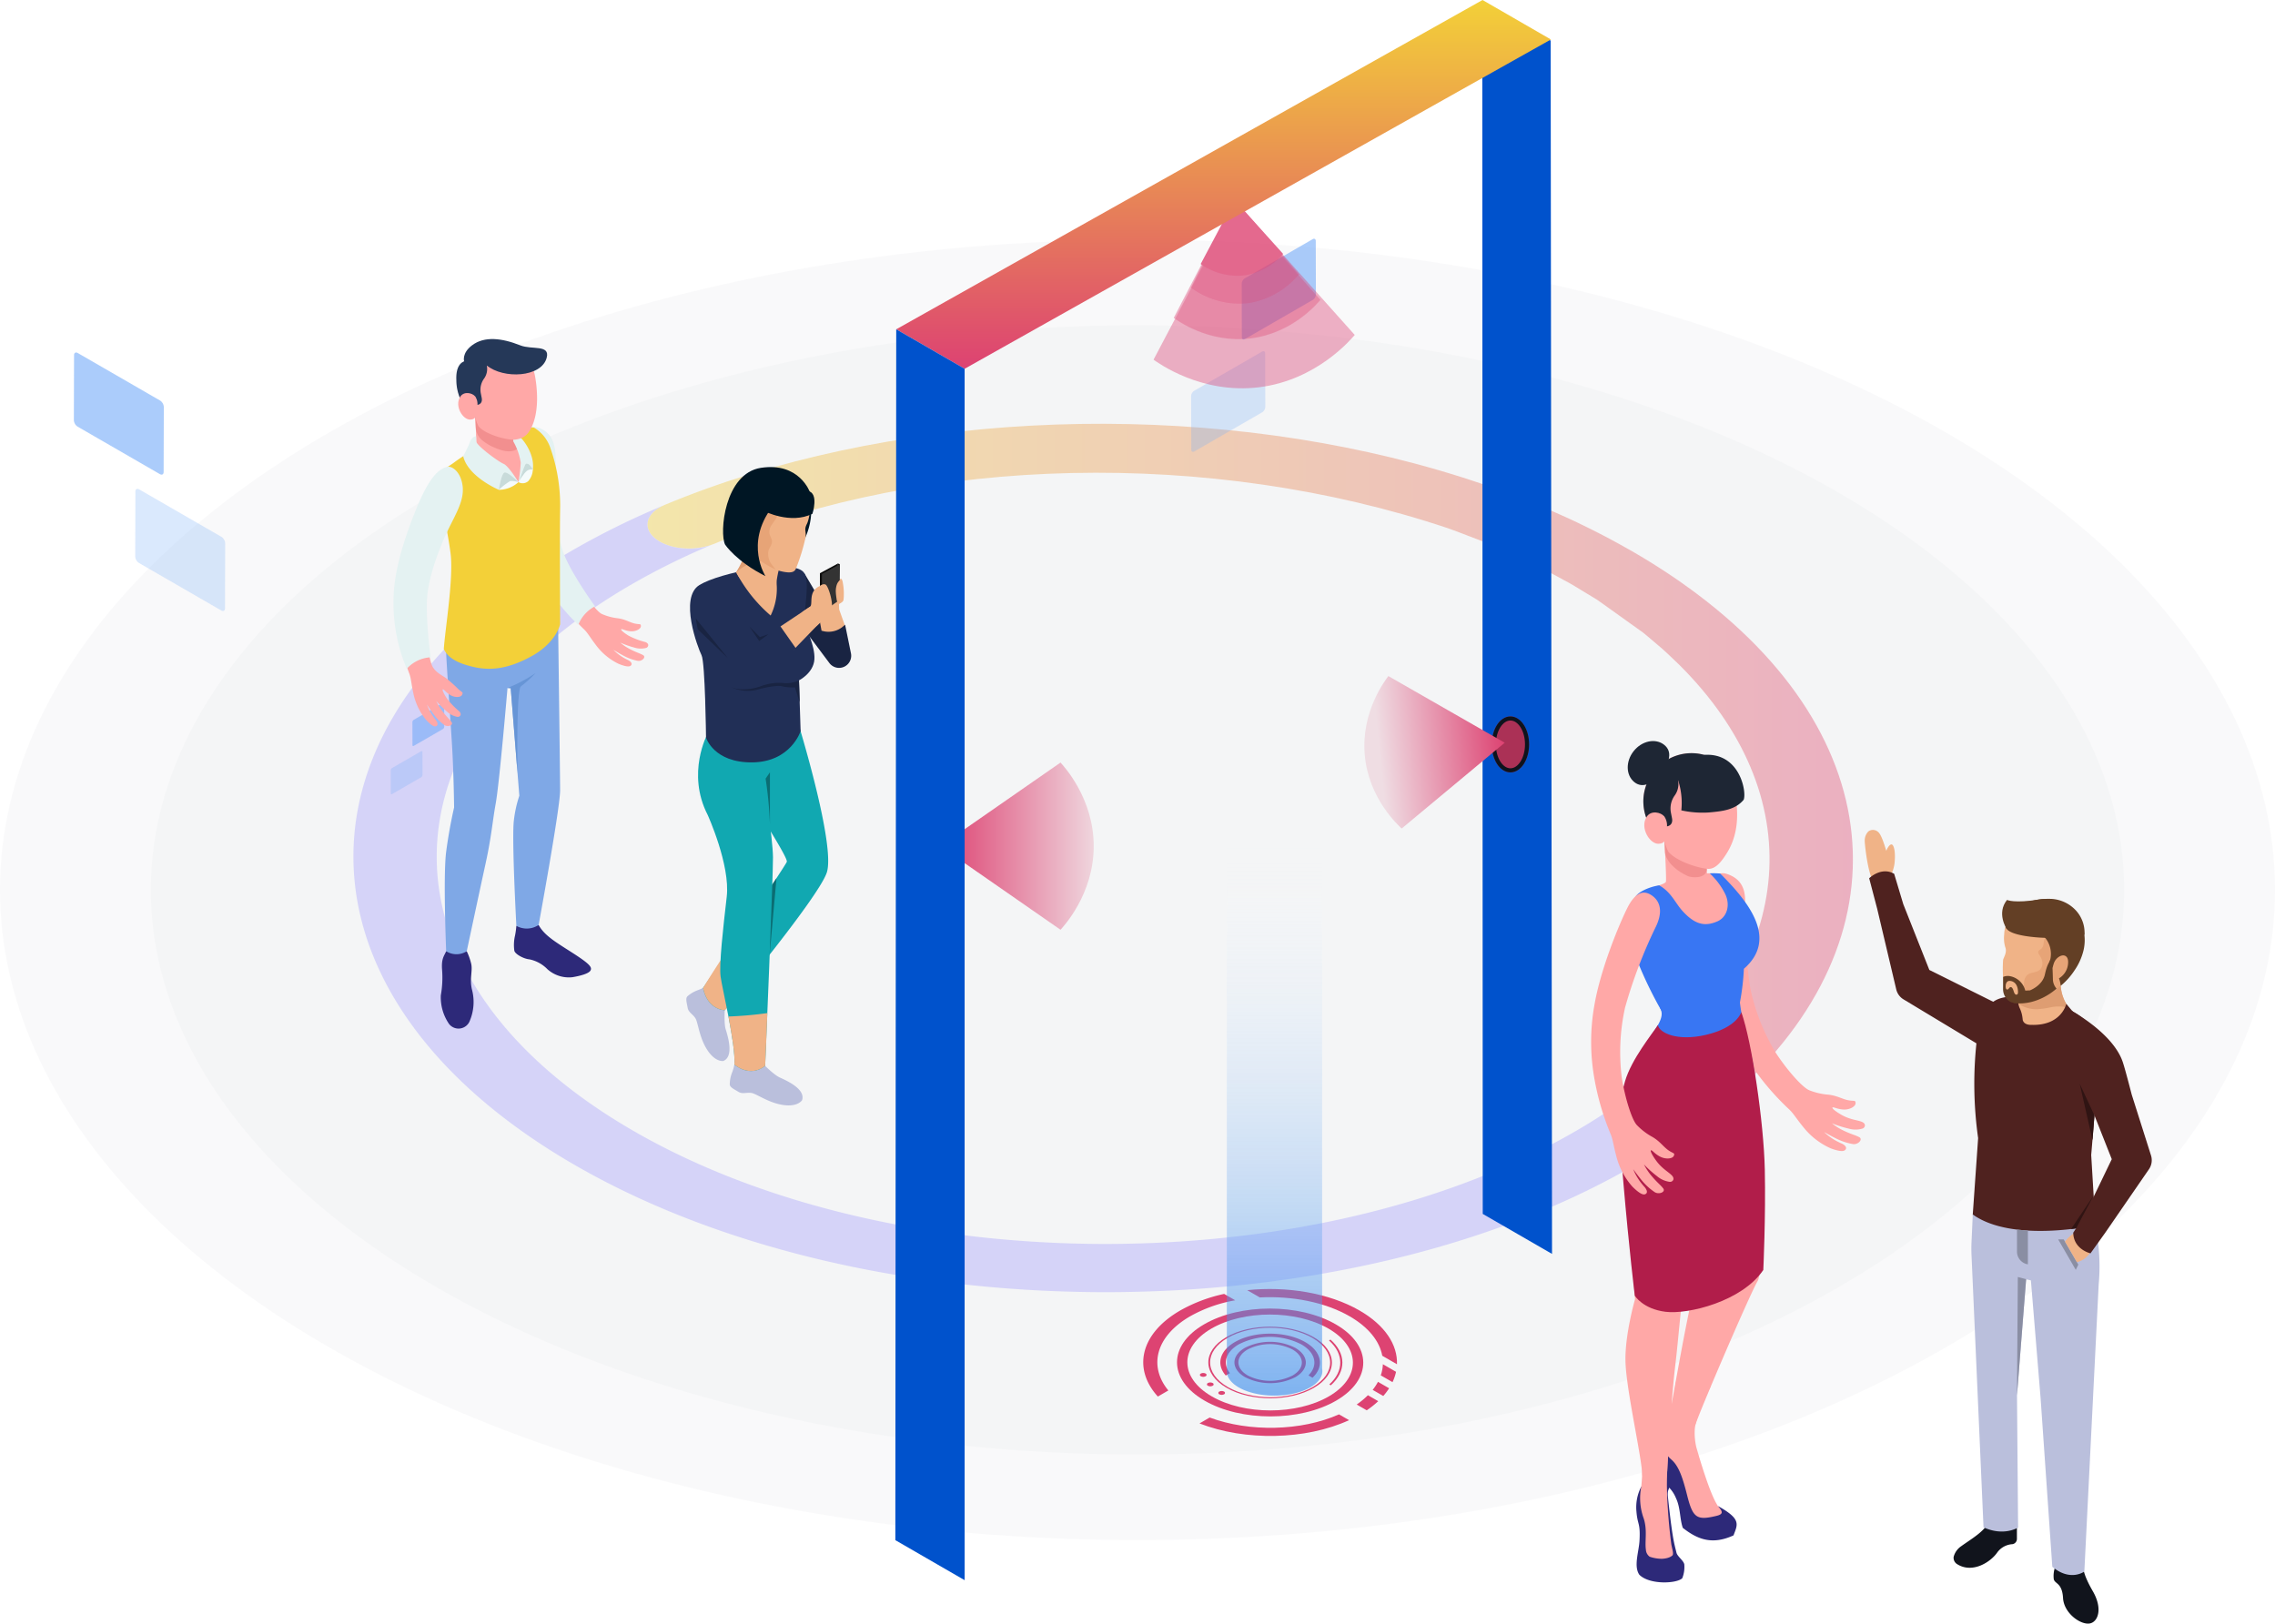 <svg xmlns="http://www.w3.org/2000/svg" xmlns:xlink="http://www.w3.org/1999/xlink" width="558" height="398.314" viewBox="0 0 558 398.314">
  <defs>
    <linearGradient id="linear-gradient" y1="0.5" x2="1" y2="0.5" gradientUnits="objectBoundingBox">
      <stop offset="0" stop-color="#f3d038"/>
      <stop offset="0.995" stop-color="#dd4372"/>
    </linearGradient>
    <linearGradient id="linear-gradient-2" x1="0.5" x2="0.5" y2="1" gradientUnits="objectBoundingBox">
      <stop offset="0" stop-color="#dd4372"/>
      <stop offset="1" stop-color="#efd5dd"/>
    </linearGradient>
    <linearGradient id="linear-gradient-3" x1="0.5" y1="0" x2="0.5" y2="1" xlink:href="#linear-gradient"/>
    <linearGradient id="linear-gradient-4" x1="0.488" y1="0.106" x2="0.5" y2="1" gradientUnits="objectBoundingBox">
      <stop offset="0" stop-color="#efdde3"/>
      <stop offset="1" stop-color="#dd4372"/>
    </linearGradient>
    <linearGradient id="linear-gradient-5" x1="0.5" x2="0.5" y2="1" gradientUnits="objectBoundingBox">
      <stop offset="0" stop-color="#fff" stop-opacity="0"/>
      <stop offset="1" stop-color="#2680eb"/>
    </linearGradient>
  </defs>
  <g id="illustration-3" transform="translate(-388 -735.182)">
    <ellipse id="Ellipse_127" data-name="Ellipse 127" cx="242" cy="138.5" rx="242" ry="138.5" transform="translate(425 815)" fill="#253858" opacity="0.02"/>
    <ellipse id="Ellipse_128" data-name="Ellipse 128" cx="279" cy="159.5" rx="279" ry="159.5" transform="translate(388 794)" fill="#253858" opacity="0.03"/>
    <g id="Group_152" data-name="Group 152" transform="translate(474.684 839.148)" opacity="0.4">
      <g id="Group_184" data-name="Group 184" transform="translate(340.489 50.956)">
        <path id="Path_658" data-name="Path 658" d="M578.871,286.634c-.8-.795-1.626-1.584-2.462-2.37C577.244,285.049,578.075,285.837,578.871,286.634Z" transform="translate(-576.409 -284.263)" fill="#dcdcdc"/>
      </g>
      <g id="Group_185" data-name="Group 185" transform="translate(342.951 53.326)">
        <path id="Path_659" data-name="Path 659" d="M579.817,287.65c-.544-.566-1.088-1.134-1.652-1.7C578.729,286.516,579.272,287.083,579.817,287.65Z" transform="translate(-578.165 -285.954)" fill="#dcdcdc"/>
      </g>
      <g id="Group_186" data-name="Group 186" transform="translate(344.602 55.023)">
        <path id="Path_660" data-name="Path 660" d="M581.527,289.5c-.708-.783-1.44-1.562-2.184-2.337C580.087,287.938,580.818,288.717,581.527,289.5Z" transform="translate(-579.343 -287.164)" fill="gray"/>
      </g>
      <g id="Group_187" data-name="Group 187" transform="translate(346.786 57.36)">
        <path id="Path_661" data-name="Path 661" d="M582.445,290.576q-.759-.877-1.543-1.745Q581.687,289.7,582.445,290.576Z" transform="translate(-580.901 -288.831)" fill="gray"/>
      </g>
      <g id="Group_188" data-name="Group 188" transform="translate(252.072 7.705)">
        <path id="Path_662" data-name="Path 662" d="M513.337,253.41c.68.158,1.363.308,2.04.471C514.7,253.718,514.017,253.568,513.337,253.41Z" transform="translate(-513.337 -253.41)" fill="#dcdcdc"/>
      </g>
      <g id="Group_189" data-name="Group 189" transform="translate(232.949 3.943)">
        <path id="Path_663" data-name="Path 663" d="M499.7,250.726c.847.136,1.689.279,2.532.423C501.384,251.006,500.54,250.862,499.7,250.726Z" transform="translate(-499.695 -250.726)" fill="#dcdcdc"/>
      </g>
      <g id="Group_190" data-name="Group 190" transform="translate(222.208 2.409)">
        <path id="Path_664" data-name="Path 664" d="M492.033,249.632c1.472.184,2.94.371,4.4.576C494.973,250,493.5,249.817,492.033,249.632Z" transform="translate(-492.033 -249.632)" fill="#dcdcdc"/>
      </g>
      <g id="Group_191" data-name="Group 191" transform="translate(220.282 2.165)">
        <path id="Path_665" data-name="Path 665" d="M490.659,249.458c.643.076,1.284.164,1.926.244C491.941,249.622,491.3,249.534,490.659,249.458Z" transform="translate(-490.659 -249.458)" fill="gray"/>
      </g>
      <g id="Group_192" data-name="Group 192" transform="translate(207.548 0.929)">
        <path id="Path_666" data-name="Path 666" d="M481.575,248.576c1.647.126,3.293.272,4.936.423C484.868,248.848,483.222,248.7,481.575,248.576Z" transform="translate(-481.575 -248.576)" fill="#dcdcdc"/>
      </g>
      <g id="Group_193" data-name="Group 193" transform="translate(205.104 0.76)">
        <path id="Path_667" data-name="Path 667" d="M479.832,248.456c.816.056,1.629.107,2.443.168C481.461,248.563,480.647,248.512,479.832,248.456Z" transform="translate(-479.832 -248.456)" fill="gray"/>
      </g>
      <g id="Group_194" data-name="Group 194" transform="translate(201.119 0.507)">
        <path id="Path_668" data-name="Path 668" d="M476.989,248.275c1.329.074,2.658.163,3.985.254C479.645,248.438,478.319,248.349,476.989,248.275Z" transform="translate(-476.989 -248.275)" fill="#dcdcdc"/>
      </g>
      <g id="Group_195" data-name="Group 195" transform="translate(198.431 0.372)">
        <path id="Path_669" data-name="Path 669" d="M475.072,248.179c.9.042,1.793.084,2.688.134C476.865,248.263,475.968,248.221,475.072,248.179Z" transform="translate(-475.072 -248.179)" fill="#dcdcdc"/>
      </g>
      <g id="Group_196" data-name="Group 196" transform="translate(191.861 0.125)">
        <path id="Path_670" data-name="Path 670" d="M470.385,248q1.39.038,2.78.087Q471.775,248.042,470.385,248Z" transform="translate(-470.385 -248.003)" fill="gray"/>
      </g>
      <g id="Group_197" data-name="Group 197" transform="translate(188.16 0.05)">
        <path id="Path_671" data-name="Path 671" d="M467.745,247.949q1.85.028,3.7.076Q469.6,247.976,467.745,247.949Z" transform="translate(-467.745 -247.949)" fill="#dcdcdc"/>
      </g>
      <g id="Group_198" data-name="Group 198" transform="translate(185.342 0.016)">
        <path id="Path_672" data-name="Path 672" d="M465.735,247.925c.941.006,1.88.02,2.818.034C467.615,247.945,466.674,247.931,465.735,247.925Z" transform="translate(-465.735 -247.925)" fill="#dcdcdc"/>
      </g>
      <g id="Group_199" data-name="Group 199" transform="translate(174.537 0.036)">
        <path id="Path_673" data-name="Path 673" d="M458.027,248.037c1.441-.039,2.881-.077,4.323-.1C460.908,247.96,459.467,248,458.027,248.037Z" transform="translate(-458.027 -247.939)" fill="#dcdcdc"/>
      </g>
      <g id="Group_200" data-name="Group 200" transform="translate(156.871 0.877)">
        <path id="Path_674" data-name="Path 674" d="M445.425,248.776c.966-.08,1.932-.164,2.9-.237C447.357,248.612,446.391,248.7,445.425,248.776Z" transform="translate(-445.425 -248.539)" fill="gray"/>
      </g>
      <g id="Group_201" data-name="Group 201" transform="translate(150.384 1.421)">
        <path id="Path_675" data-name="Path 675" d="M440.8,249.231c1-.105,2-.21,3.01-.3C442.8,249.022,441.8,249.126,440.8,249.231Z" transform="translate(-440.797 -248.927)" fill="#dcdcdc"/>
      </g>
      <g id="Group_202" data-name="Group 202" transform="translate(143.991 2.095)">
        <path id="Path_676" data-name="Path 676" d="M436.237,249.775q1.516-.191,3.035-.367Q437.752,249.585,436.237,249.775Z" transform="translate(-436.237 -249.408)" fill="gray"/>
      </g>
      <g id="Group_203" data-name="Group 203" transform="translate(137.684 2.904)">
        <path id="Path_677" data-name="Path 677" d="M431.738,250.4c.99-.146,1.985-.282,2.979-.419C433.723,250.122,432.729,250.258,431.738,250.4Z" transform="translate(-431.738 -249.985)" fill="#dcdcdc"/>
      </g>
      <g id="Group_204" data-name="Group 204" transform="translate(134.286 3.323)">
        <path id="Path_678" data-name="Path 678" d="M429.314,250.814c1.131-.181,2.263-.362,3.4-.53C431.575,250.452,430.447,250.633,429.314,250.814Z" transform="translate(-429.314 -250.284)" fill="gray"/>
      </g>
      <g id="Group_205" data-name="Group 205" transform="translate(119.389 5.849)">
        <path id="Path_679" data-name="Path 679" d="M418.687,252.861c1.259-.271,2.529-.522,3.8-.775C421.216,252.34,419.947,252.591,418.687,252.861Z" transform="translate(-418.687 -252.086)" fill="#dcdcdc"/>
      </g>
      <g id="Group_206" data-name="Group 206" transform="translate(104.305 9.511)">
        <path id="Path_680" data-name="Path 680" d="M407.927,255.515c1-.278,2.01-.552,3.021-.817Q409.432,255.1,407.927,255.515Z" transform="translate(-407.927 -254.698)" fill="#dcdcdc"/>
      </g>
      <g id="Group_207" data-name="Group 207" transform="translate(79.187 17.076)">
        <path id="Path_681" data-name="Path 681" d="M390.009,261.776q2.147-.86,4.327-1.681Q392.158,260.915,390.009,261.776Z" transform="translate(-390.009 -260.095)" fill="gray"/>
      </g>
      <g id="Group_208" data-name="Group 208" transform="translate(76.274 18.757)">
        <path id="Path_682" data-name="Path 682" d="M388.054,262.414c.921-.384,1.859-.748,2.79-1.12-.974.39-1.95.775-2.913,1.178C387.975,262.453,388.011,262.432,388.054,262.414Z" transform="translate(-387.931 -261.294)" fill="#dcdcdc"/>
      </g>
      <g id="Group_235" data-name="Group 235" transform="translate(72.122)" style="isolation: isolate">
        <g id="Group_209" data-name="Group 209" transform="translate(140.361 1.352)">
          <path id="Path_683" data-name="Path 683" d="M485.1,248.878c.488.045.98.081,1.469.13C486.076,248.959,485.585,248.924,485.1,248.878Z" transform="translate(-485.096 -248.878)" fill="gray"/>
        </g>
        <g id="Group_210" data-name="Group 210" transform="translate(141.83 1.482)">
          <path id="Path_684" data-name="Path 684" d="M486.144,248.971q3.173.309,6.329.683Q489.315,249.279,486.144,248.971Z" transform="translate(-486.144 -248.971)" fill="#dcdcdc"/>
        </g>
        <g id="Group_211" data-name="Group 211" transform="translate(167.146 5.037)">
          <path id="Path_685" data-name="Path 685" d="M504.2,251.507q1.253.231,2.5.469Q505.455,251.737,504.2,251.507Z" transform="translate(-504.203 -251.507)" fill="#dcdcdc"/>
        </g>
        <g id="Group_212" data-name="Group 212" transform="translate(44.284 6.624)">
          <path id="Path_686" data-name="Path 686" d="M416.559,253.311c.994-.226,1.982-.457,2.983-.672C418.544,252.854,417.551,253.086,416.559,253.311Z" transform="translate(-416.559 -252.639)" fill="gray"/>
        </g>
        <g id="Group_213" data-name="Group 213" transform="translate(41.196 7.296)">
          <path id="Path_687" data-name="Path 687" d="M414.356,253.826c1.025-.244,2.058-.475,3.088-.708C416.413,253.351,415.381,253.582,414.356,253.826Z" transform="translate(-414.356 -253.118)" fill="gray"/>
        </g>
        <g id="Group_214" data-name="Group 214" transform="translate(29.265 10.328)">
          <path id="Path_688" data-name="Path 688" d="M405.845,256.105q1.455-.421,2.919-.824Q407.3,255.685,405.845,256.105Z" transform="translate(-405.845 -255.281)" fill="#dcdcdc"/>
        </g>
        <g id="Group_215" data-name="Group 215" transform="translate(23.413 12.034)">
          <path id="Path_689" data-name="Path 689" d="M401.671,257.387c.952-.3,1.9-.6,2.863-.889C403.575,256.787,402.623,257.087,401.671,257.387Z" transform="translate(-401.671 -256.498)" fill="gray"/>
        </g>
        <g id="Group_216" data-name="Group 216" transform="translate(17.59 13.859)">
          <path id="Path_690" data-name="Path 690" d="M397.517,258.787c.964-.332,1.925-.667,2.9-.987C399.443,258.121,398.48,258.455,397.517,258.787Z" transform="translate(-397.517 -257.8)" fill="gray"/>
        </g>
        <g id="Group_217" data-name="Group 217" transform="translate(14.777 14.846)">
          <path id="Path_691" data-name="Path 691" d="M395.51,259.476c.929-.334,1.874-.649,2.813-.972C397.384,258.827,396.441,259.142,395.51,259.476Z" transform="translate(-395.51 -258.504)" fill="gray"/>
        </g>
        <g id="Group_218" data-name="Group 218" transform="translate(276.207 59.105)">
          <path id="Path_692" data-name="Path 692" d="M583.987,292.452c-.645-.795-1.3-1.587-1.985-2.376Q583.022,291.258,583.987,292.452Z" transform="translate(-582.002 -290.076)" fill="#dcdcdc"/>
        </g>
        <g id="Group_219" data-name="Group 219" transform="translate(279.601 63.249)">
          <path id="Path_693" data-name="Path 693" d="M586.219,295.453c-.584-.81-1.176-1.618-1.8-2.421C585.044,293.834,585.633,294.643,586.219,295.453Z" transform="translate(-584.423 -293.032)" fill="#dcdcdc"/>
        </g>
        <g id="Group_220" data-name="Group 220" transform="translate(289.851 80.214)">
          <path id="Path_694" data-name="Path 694" d="M592.415,306.787c-.228-.551-.438-1.1-.68-1.653C591.979,305.682,592.187,306.236,592.415,306.787Z" transform="translate(-591.735 -305.134)" fill="gray"/>
        </g>
        <g id="Group_221" data-name="Group 221" transform="translate(290.531 81.866)">
          <path id="Path_695" data-name="Path 695" d="M593.3,309.01c-.332-.9-.7-1.8-1.076-2.7C592.593,307.212,592.966,308.109,593.3,309.01Z" transform="translate(-592.22 -306.313)" fill="#dcdcdc"/>
        </g>
        <g id="Group_222" data-name="Group 222" transform="translate(291.608 84.563)">
          <path id="Path_696" data-name="Path 696" d="M593.644,310.166c-.216-.644-.421-1.288-.656-1.929C593.224,308.879,593.429,309.522,593.644,310.166Z" transform="translate(-592.988 -308.237)" fill="#dcdcdc"/>
        </g>
        <g id="Group_223" data-name="Group 223" transform="translate(292.264 86.492)">
          <path id="Path_697" data-name="Path 697" d="M594.238,312.063c-.24-.819-.509-1.634-.782-2.45C593.729,310.429,594,311.245,594.238,312.063Z" transform="translate(-593.456 -309.613)" fill="#dcdcdc"/>
        </g>
        <g id="Group_224" data-name="Group 224">
          <path id="Path_698" data-name="Path 698" d="M626.361,279.112c.232.135.471.273.7.409.3.177.518.3.74.433l.76.451c.33.2.545.327.761.457.545.329,1,.6,1.445.883.291.179.508.314.722.447l.726.457.743.473.718.461.662.43.692.456.709.471.709.478c.482.327.911.62,1.336.914l.677.472c.272.189.481.338.689.485.681.482,1.334.953,1.972,1.422l.632.468.648.482c49.486,37.2,50.959,88.88,4.273,126.757-3.671,2.979-11.073,3.356-15.562.764-3.473-2-3.973-5.124-1.316-7.469,37.621-30.545,40.253-70.849,8.219-102.7-2.652-2.551-3.444-3.277-4.25-3.994-3.714-3.164-4.138-3.509-4.569-3.854-10.961-7.858-11.17-7.993-11.382-8.128-5.38-3.282-5.616-3.419-5.855-3.556l-.716-.411c-5.68-3.094-5.916-3.214-6.153-3.338-13.959-6.447-14.524-6.68-15.094-6.91-6.615-2.547-7.63-2.914-8.649-3.273-58.316-19.547-127.879-17.89-180.134,3.861-4.381,1.682-9.767,1.4-13.235-.6-4.494-2.595-3.868-6.882,1.264-9.019,54.042-22.505,124.547-25.9,183.734-10.18l.918.245c.316.086.613.165.918.249.92.251,1.822.5,2.728.761l.9.26.908.263c.945.278,1.835.544,2.712.812l.878.271c.374.115.648.2.927.289l.91.286c.58.185,1.144.367,1.714.552l.9.3.9.3.918.308c.3.1.577.2.848.29.33.114.592.2.857.3,2.167.765,2.423.857,2.682.95.315.114.587.213.855.311.306.112.57.209.837.308.356.132.617.229.873.325l.886.334c.617.234,1.161.444,1.7.652.331.129.588.228.841.329,2.1.838,2.354.941,2.6,1.042,1.139.47,1.381.569,1.626.672,1.235.52,1.476.622,1.72.727l.856.369c3.659,1.626,3.9,1.737,4.145,1.849.289.132.532.245.771.356.328.152.571.265.813.379l.81.384c1.2.572,1.427.684,1.657.8,1.1.537,1.326.651,1.556.765,1.182.592,1.4.705,1.632.822l.817.418.747.387.767.4c.355.186.579.306.8.425l.8.43c.568.307,1.044.566,1.52.828l.768.425.781.439c.341.192.566.32.788.447Z" transform="translate(-384.969 -247.913)" fill="url(#linear-gradient)"/>
        </g>
        <g id="Group_225" data-name="Group 225" transform="translate(295.47 102.29)">
          <path id="Path_699" data-name="Path 699" d="M595.879,322.934c-.03-.684-.086-1.367-.136-2.052C595.8,321.566,595.851,322.252,595.879,322.934Z" transform="translate(-595.743 -320.882)" fill="#dcdcdc"/>
        </g>
        <g id="Group_226" data-name="Group 226" transform="translate(295.634 106.874)">
          <path id="Path_700" data-name="Path 700" d="M595.865,324.152c0,.642.015,1.284,0,1.925C595.88,325.435,595.865,324.793,595.865,324.152Z" transform="translate(-595.86 -324.152)" fill="#dcdcdc"/>
        </g>
        <g id="Group_227" data-name="Group 227" transform="translate(294.746 113.653)">
          <path id="Path_701" data-name="Path 701" d="M595.227,332.88c.223-1.3.4-2.594.543-3.891C595.627,330.288,595.452,331.584,595.227,332.88Z" transform="translate(-595.227 -328.988)" fill="#dcdcdc"/>
        </g>
        <g id="Group_228" data-name="Group 228" transform="translate(294.355 117.544)">
          <path id="Path_702" data-name="Path 702" d="M594.948,333.676c.13-.638.281-1.274.391-1.912C595.23,332.4,595.078,333.038,594.948,333.676Z" transform="translate(-594.948 -331.764)" fill="#dcdcdc"/>
        </g>
        <g id="Group_229" data-name="Group 229" transform="translate(292.567 124.049)">
          <path id="Path_703" data-name="Path 703" d="M593.672,338.7c.244-.765.461-1.532.676-2.3C594.133,337.171,593.916,337.938,593.672,338.7Z" transform="translate(-593.672 -336.404)" fill="#dcdcdc"/>
        </g>
        <g id="Group_230" data-name="Group 230" transform="translate(289.113 132.857)">
          <path id="Path_704" data-name="Path 704" d="M591.208,344.884q.519-1.1,1-2.2C591.889,343.422,591.554,344.153,591.208,344.884Z" transform="translate(-591.208 -342.687)" fill="#dcdcdc"/>
        </g>
        <g id="Group_231" data-name="Group 231" transform="translate(285.719 139.368)">
          <path id="Path_705" data-name="Path 705" d="M588.787,349.424c.411-.694.793-1.394,1.179-2.092C589.58,348.03,589.2,348.73,588.787,349.424Z" transform="translate(-588.787 -347.332)" fill="#dcdcdc"/>
        </g>
        <g id="Group_232" data-name="Group 232" transform="translate(275.222 153.789)">
          <path id="Path_706" data-name="Path 706" d="M581.3,359.489c.557-.623,1.133-1.242,1.667-1.87C582.433,358.247,581.856,358.865,581.3,359.489Z" transform="translate(-581.299 -357.619)" fill="#dcdcdc"/>
        </g>
        <g id="Group_233" data-name="Group 233" transform="translate(267.247 161.79)">
          <path id="Path_707" data-name="Path 707" d="M575.61,365.245c.7-.638,1.4-1.274,2.067-1.918C577.006,363.97,576.308,364.607,575.61,365.245Z" transform="translate(-575.61 -363.327)" fill="gray"/>
        </g>
        <g id="Group_234" data-name="Group 234" transform="translate(262.816 165.671)">
          <path id="Path_708" data-name="Path 708" d="M572.449,367.99c.757-.628,1.506-1.26,2.237-1.9C573.957,366.731,573.207,367.361,572.449,367.99Z" transform="translate(-572.449 -366.095)" fill="gray"/>
        </g>
      </g>
      <g id="Group_236" data-name="Group 236" transform="translate(333.352 167.566)">
        <path id="Path_709" data-name="Path 709" d="M572.9,367.447c-.375.311-.725.63-1.108.939-.148.122-.315.233-.478.346C571.849,368.3,572.385,367.879,572.9,367.447Z" transform="translate(-571.318 -367.447)" fill="#dcdcdc"/>
      </g>
      <g id="Group_237" data-name="Group 237" transform="translate(0 19.935)">
        <path id="Path_710" data-name="Path 710" d="M666.873,411.051a152.543,152.543,0,0,1-18.992,12.989c-71.583,41.6-188.02,41.6-260.071,0S315.377,315,386.96,273.4a194.424,194.424,0,0,1,22.834-11.264c-5.011,2.155-5.6,6.39-1.14,8.962,3.468,2,8.854,2.281,12.9.734a172.674,172.674,0,0,0-20.094,9.936c-63.628,36.977-63.3,96.928.756,133.907s167.543,36.973,231.172,0A135.528,135.528,0,0,0,650.473,404c-2.655,2.347-2.156,5.464,1.316,7.469C656.094,413.956,663.068,413.7,666.873,411.051Z" transform="translate(-333.521 -262.134)" fill="#6c63ff" opacity="0.57"/>
      </g>
      <g id="Group_238" data-name="Group 238" transform="translate(353.519 65.67)">
        <path id="Path_711" data-name="Path 711" d="M586.977,296.539c-.409-.6-.845-1.187-1.273-1.78C586.131,295.352,586.569,295.942,586.977,296.539Z" transform="translate(-585.704 -294.759)" fill="#dcdcdc"/>
      </g>
      <g id="Group_239" data-name="Group 239" transform="translate(356.482 70.046)">
        <path id="Path_712" data-name="Path 712" d="M588.854,299.511c-.33-.546-.693-1.086-1.036-1.63C588.162,298.425,588.526,298.965,588.854,299.511Z" transform="translate(-587.818 -297.881)" fill="#dcdcdc"/>
      </g>
      <g id="Group_240" data-name="Group 240" transform="translate(366.292 93.354)">
        <path id="Path_713" data-name="Path 713" d="M595.238,316.6c-.129-.7-.269-1.4-.422-2.095C594.969,315.206,595.109,315.9,595.238,316.6Z" transform="translate(-594.816 -314.508)" fill="gray"/>
      </g>
      <g id="Group_241" data-name="Group 241" transform="translate(365.939 119.457)">
        <path id="Path_714" data-name="Path 714" d="M594.564,335.622c.2-.829.367-1.663.539-2.494C594.933,333.959,594.769,334.792,594.564,335.622Z" transform="translate(-594.564 -333.128)" fill="#dcdcdc"/>
      </g>
      <g id="Group_242" data-name="Group 242" transform="translate(363.951 126.348)">
        <path id="Path_715" data-name="Path 715" d="M593.146,340.183c.254-.714.508-1.424.738-2.139C593.655,338.759,593.4,339.471,593.146,340.183Z" transform="translate(-593.146 -338.044)" fill="#dcdcdc"/>
      </g>
      <g id="Group_243" data-name="Group 243" transform="translate(363.122 128.487)">
        <path id="Path_716" data-name="Path 716" d="M592.554,341.8c.293-.74.567-1.483.83-2.226C593.121,340.313,592.847,341.054,592.554,341.8Z" transform="translate(-592.554 -339.57)" fill="#dcdcdc"/>
      </g>
      <g id="Group_244" data-name="Group 244" transform="translate(353.512 145.69)">
        <path id="Path_717" data-name="Path 717" d="M585.7,354.165c.56-.774,1.129-1.543,1.656-2.323C586.828,352.622,586.26,353.392,585.7,354.165Z" transform="translate(-585.699 -351.842)" fill="#dcdcdc"/>
      </g>
      <g id="Group_245" data-name="Group 245" transform="translate(351.776 148.013)">
        <path id="Path_718" data-name="Path 718" d="M584.461,355.847c.6-.778,1.168-1.563,1.736-2.348C585.63,354.284,585.063,355.069,584.461,355.847Z" transform="translate(-584.461 -353.499)" fill="#dcdcdc"/>
      </g>
      <g id="Group_246" data-name="Group 246" transform="translate(343.489 157.818)">
        <path id="Path_719" data-name="Path 719" d="M578.549,362.429c.639-.644,1.288-1.287,1.9-1.936C579.837,361.143,579.19,361.784,578.549,362.429Z" transform="translate(-578.549 -360.493)" fill="gray"/>
      </g>
      <g id="Group_247" data-name="Group 247" transform="translate(341.437 159.754)">
        <path id="Path_720" data-name="Path 720" d="M577.085,363.911c.7-.674,1.378-1.355,2.052-2.037C578.463,362.555,577.789,363.237,577.085,363.911Z" transform="translate(-577.085 -361.874)" fill="#dcdcdc"/>
      </g>
    </g>
    <g id="Group_148" data-name="Group 148" transform="translate(406.117 821.667)">
      <g id="Group_364" data-name="Group 364" opacity="0.62">
        <g id="Group_363" data-name="Group 363">
          <path id="Path_828" data-name="Path 828" d="M658.2,275.3a2.01,2.01,0,0,1,.913,1.586l-.045,15.943c0,.583-.413.817-.92.525L637.965,281.7a2.024,2.024,0,0,1-.916-1.584l.045-15.946c0-.583.414-.819.922-.525Z" transform="translate(-637.049 -263.521)" fill="#78adf8"/>
        </g>
      </g>
      <g id="Group_366" data-name="Group 366" transform="translate(15.048 33.443)" opacity="0.27">
        <g id="Group_365" data-name="Group 365">
          <path id="Path_829" data-name="Path 829" d="M665.483,291.48a2.014,2.014,0,0,1,.914,1.584l-.046,15.945c0,.581-.414.817-.92.525l-20.188-11.656a2.019,2.019,0,0,1-.916-1.586l.045-15.943c0-.583.414-.819.922-.525Z" transform="translate(-644.328 -279.698)" fill="#78adf8"/>
        </g>
      </g>
    </g>
    <g id="Group_149" data-name="Group 149" transform="translate(483.831 907.611)">
      <g id="Group_369" data-name="Group 369" transform="translate(5.321)" opacity="0.62">
        <g id="Group_368" data-name="Group 368">
          <path id="Path_830" data-name="Path 830" d="M261.427,288.522a.713.713,0,0,0-.323.561l.016,5.639c0,.205.146.289.325.185l7.139-4.121a.715.715,0,0,0,.324-.561l-.016-5.638c0-.207-.146-.29-.326-.186Z" transform="translate(-261.104 -284.356)" fill="#78adf8"/>
        </g>
      </g>
      <g id="Group_371" data-name="Group 371" transform="translate(0 11.826)" opacity="0.27">
        <g id="Group_370" data-name="Group 370">
          <path id="Path_831" data-name="Path 831" d="M254.148,304.7a.713.713,0,0,0-.323.561l.016,5.638c0,.206.146.289.325.186l7.139-4.122a.714.714,0,0,0,.324-.56l-.016-5.639c0-.206-.146-.289-.326-.186Z" transform="translate(-253.825 -300.533)" fill="#78adf8"/>
        </g>
      </g>
    </g>
    <g id="Group_150" data-name="Group 150" transform="translate(680.151 793.753)">
      <g id="Group_374" data-name="Group 374" transform="translate(12.409)" opacity="0.62">
        <g id="Group_373" data-name="Group 373">
          <path id="Path_832" data-name="Path 832" d="M302.041,219.66a1.659,1.659,0,0,0-.754,1.308l.038,13.147c0,.481.341.673.759.433l16.647-9.612a1.664,1.664,0,0,0,.754-1.306l-.036-13.149c0-.481-.343-.675-.76-.433Z" transform="translate(-301.287 -209.944)" fill="#78adf8"/>
        </g>
      </g>
      <g id="Group_376" data-name="Group 376" transform="translate(0 27.578)" opacity="0.27">
        <g id="Group_375" data-name="Group 375">
          <path id="Path_833" data-name="Path 833" d="M294.761,235.837a1.658,1.658,0,0,0-.753,1.306l.038,13.149c0,.479.341.673.758.433l16.647-9.612a1.669,1.669,0,0,0,.756-1.307l-.038-13.147c0-.481-.341-.675-.76-.433Z" transform="translate(-294.008 -226.121)" fill="#78adf8"/>
        </g>
      </g>
    </g>
    <g id="Group_142" data-name="Group 142" transform="translate(668.41 1051.411)" style="isolation: isolate">
      <path id="Path_638" data-name="Path 638" d="M297.387,324.595c6.288,3.631,9.348,8.425,9.178,13.181l-3.606-2.083c-.646-3.535-3.316-6.974-8.007-9.683-6.045-3.49-14.166-5.032-22.034-4.629l-3.085-1.781C279.514,318.594,289.876,320.258,297.387,324.595Z" transform="translate(-244.332 -319.316)" fill="#dd4372"/>
      <path id="Path_639" data-name="Path 639" d="M260.679,338.169a.35.35,0,0,1,0,.664,1.266,1.266,0,0,1-1.146,0,.351.351,0,0,1,0-.664A1.261,1.261,0,0,1,260.679,338.169Z" transform="translate(-245.395 -317.428)" fill="#dd4372"/>
      <path id="Path_640" data-name="Path 640" d="M284.664,331.336c4.109,2.372,4.707,6.012,1.783,8.741l-.992-.572c2.412-2.408,1.826-5.548-1.748-7.612a16.915,16.915,0,0,0-15.351,0c-3.284,1.908-4,4.738-2.162,7.056l-1.014.589c-2.339-2.655-1.606-5.982,2.214-8.2C272.147,328.574,279.879,328.574,284.664,331.336Z" transform="translate(-244.936 -318.312)" fill="#dd4372"/>
      <path id="Path_641" data-name="Path 641" d="M303.335,337.94a11.663,11.663,0,0,1-.865,2.533l-2.88-1.662a9.7,9.7,0,0,0,.516-2.734Z" transform="translate(-241.331 -317.626)" fill="#dd4372"/>
      <path id="Path_642" data-name="Path 642" d="M288.418,330.587c3.86,3.4,3.891,7.819.082,11.219l-.372-.216c3.622-3.276,3.592-7.516-.078-10.788Z" transform="translate(-242.495 -318.179)" fill="#dd4372"/>
      <path id="Path_643" data-name="Path 643" d="M281.91,332.569c3.429,1.98,3.448,5.19.041,7.171a13.641,13.641,0,0,1-12.38,0c-3.43-1.98-3.449-5.191-.041-7.171A13.641,13.641,0,0,1,281.91,332.569Zm-11.653,6.772a12.125,12.125,0,0,0,11,0c3.028-1.76,3.012-4.614-.036-6.374a12.125,12.125,0,0,0-11,0c-3.03,1.76-3.013,4.614.036,6.374" transform="translate(-244.619 -318.129)" fill="#dd4372"/>
      <path id="Path_644" data-name="Path 644" d="M264.788,342.187a.351.351,0,0,1,0,.665,1.268,1.268,0,0,1-1.147,0,.352.352,0,0,1,0-.665A1.263,1.263,0,0,1,264.788,342.187Z" transform="translate(-244.98 -317.023)" fill="#dd4372"/>
      <path id="Path_645" data-name="Path 645" d="M293.13,327.546c8.949,5.168,9,13.545.106,18.711s-23.355,5.168-32.3,0-9-13.545-.106-18.712S284.18,322.379,293.13,327.546Zm-30.41,17.673c7.955,4.593,20.81,4.592,28.714,0s7.862-12.04-.093-16.633-20.812-4.593-28.715,0-7.862,12.04.094,16.633" transform="translate(-245.91 -318.876)" fill="#dd4372"/>
      <path id="Path_646" data-name="Path 646" d="M262.254,340.281a.351.351,0,0,1,0,.665,1.27,1.27,0,0,1-1.148,0,.351.351,0,0,1,0-.665A1.263,1.263,0,0,1,262.254,340.281Z" transform="translate(-245.236 -317.215)" fill="#dd4372"/>
      <path id="Path_647" data-name="Path 647" d="M301.817,341.583a15.644,15.644,0,0,1-1.431,1.892l-2.6-1.5a12.983,12.983,0,0,0,1.3-1.972Z" transform="translate(-241.513 -317.229)" fill="#dd4372"/>
      <path id="Path_648" data-name="Path 648" d="M269.227,321.975a34.84,34.84,0,0,0-11.062,3.926c-8.468,4.921-10.24,12.245-5.342,18.193l-2.572,1.494c-6.18-6.8-4.369-15.39,5.46-21.1a38.065,38.065,0,0,1,10.8-4.08Z" transform="translate(-246.668 -319.206)" fill="#dd4372"/>
      <path id="Path_649" data-name="Path 649" d="M287.01,330.286c5.939,3.429,5.97,8.988.071,12.416s-15.5,3.429-21.437,0-5.971-8.988-.07-12.417S281.071,326.856,287.01,330.286Zm-21.057,12.238c5.766,3.329,15.086,3.329,20.816,0s5.7-8.727-.067-12.058-15.088-3.329-20.817,0-5.7,8.729.068,12.059" transform="translate(-245.206 -318.469)" fill="#dd4372"/>
      <path id="Path_650" data-name="Path 650" d="M299.509,344.447a22.763,22.763,0,0,1-2.821,2.24l-2.463-1.421a19.548,19.548,0,0,0,2.753-2.28Z" transform="translate(-241.872 -316.929)" fill="#dd4372"/>
      <path id="Path_651" data-name="Path 651" d="M295.889,348.674c-10.633,4.887-25.538,5.153-36.686.8l2.489-1.445c9.729,3.605,22.476,3.347,31.726-.777Z" transform="translate(-245.404 -316.499)" fill="#dd4372"/>
    </g>
    <g id="Group_605" data-name="Group 605" transform="translate(484.503 735.182)">
      <g id="Group_601" data-name="Group 601" transform="translate(0 83.183)">
        <path id="Path_4624" data-name="Path 4624" d="M520.331,92.716c-1.259-.289-2.241-1.012-4.043-1.278a13.484,13.484,0,0,1-3.98-1.053c-1.364-.613-4.355-4.766-6.645-8.516-2.7-4.424-4.527-10.425-4.711-13.321-.309-4.9-.083-14.74-.346-18.142s-1.639-4.46-3.452-5.3c-2.131-.992-3.837-.55-4.057,4.366s-.327,14.4,1.092,20.956a45.706,45.706,0,0,0,5.674,13.857,53.294,53.294,0,0,0,8.189,9.992c.882.911,1.312,1.806,2.792,3.739a15.059,15.059,0,0,0,5.537,4.582c1.885.771,2.686.75,3.009.438.4-.393.187-.882-.634-1.333a12.4,12.4,0,0,1-3.637-2.53s1.746,1.077,2.848,1.626a12.206,12.206,0,0,0,3.1,1.069c1.04.188,2.155-.919,1.34-1.393s-1.577-.62-3.2-1.462a12.138,12.138,0,0,1-2.4-1.613,22.982,22.982,0,0,0,3.444,1.215,5.121,5.121,0,0,0,2.893.084c.492-.14.929-.976-.163-1.429a18.658,18.658,0,0,1-4.141-1.574c-1.268-.777-2.059-1.5-1.774-1.59s1,.42,2.293.514c1.236.089,2.5-.562,2.5-1.259S521.589,93.005,520.331,92.716Z" transform="translate(-461.167 -22.931)" fill="#ffa8a7"/>
        <path id="Path_4625" data-name="Path 4625" d="M494.609,44.815c-2.009,1.446-2.813,4.2-2.23,12.431S494.092,71.748,496.1,77A42.319,42.319,0,0,0,506.906,93.09a8.627,8.627,0,0,1,4.1-4.533s-5.739-7.874-7.657-12.88-2.014-13.043-2.03-17.58.5-8.691-1.328-11.254C498.233,44.384,495.371,44.267,494.609,44.815Z" transform="translate(-461.558 -22.995)" fill="#e4f2f2"/>
        <g id="Group_581" data-name="Group 581" transform="translate(11.579 19.208)">
          <path id="Path_4626" data-name="Path 4626" d="M492.071,125.9a19.233,19.233,0,0,1-.327,2.4,10.07,10.07,0,0,0-.164,3.723c.236.858,2.339,1.991,3.721,2.1a8.591,8.591,0,0,1,4.4,2.425,7.889,7.889,0,0,0,6.107,1.953c1.9-.313,4.04-.869,4.464-1.666s-.26-1.632-4.417-4.3-6.93-4.269-8.323-6.861Z" transform="translate(-473.505 -1.156)" fill="#2d2979"/>
          <path id="Path_4627" data-name="Path 4627" d="M480.889,129.961c-.419,1.083-1.218,1.69-1,4.534a24.952,24.952,0,0,1-.312,6.305,11.542,11.542,0,0,0,2.018,7,2.954,2.954,0,0,0,5.12-.845,11.886,11.886,0,0,0,.518-7.526c-.676-2.658.223-4.685-.221-6.465a15.325,15.325,0,0,0-1.075-3Z" transform="translate(-479.539 1.009)" fill="#2d2979"/>
          <path id="Path_4628" data-name="Path 4628" d="M480.549,83.634c.095,2.983,1.024,15.935,1.44,22.793s.508,15.261.508,15.261-1.182,4.994-1.947,10.867,0,24.4,0,24.4a4.677,4.677,0,0,0,5.051,0s3.156-14.83,4.619-21.512,1.715-10.534,2.474-14.675c.917-5.013,2.9-28.392,2.9-28.392l.792.044,2.11,26.394a29.614,29.614,0,0,0-1.331,5.992c-.572,4.3.605,25.929.605,25.929a5.238,5.238,0,0,0,5.462-.223S508.5,121.866,508.5,117.5c0-2.882-.494-40.9-.494-40.9Z" transform="translate(-479.199 -25.987)" fill="#7fa8e6"/>
          <path id="Path_4629" data-name="Path 4629" d="M490.422,88.307a36.822,36.822,0,0,0,6.9-3.661,30.439,30.439,0,0,1-3.6,3.265c-1.187.742-.831,21.381-.831,21.381l-1.674-20.941Z" transform="translate(-474.033 -21.916)" fill="#6795d6"/>
          <path id="Path_4630" data-name="Path 4630" d="M486.431,42.99s.333,6.506.19,7.081-2.986,2.482-3.814,3.165,4.5,5.933,7.085,7.121,10.79-1.943,10.934-5.971-1.4-7.409-2.661-7.588S486.431,42.99,486.431,42.99Z" transform="translate(-477.929 -42.99)" fill="#ffa8a7"/>
          <path id="Path_4631" data-name="Path 4631" d="M495.867,50.434c.858-.773-.133-2.479-.723-3.667-2.687-.812-9.96-3.777-9.96-3.777s.071,1.5.117,2.545h0a4.3,4.3,0,0,0,1.739,3.206,11.889,11.889,0,0,0,2.9,1.69C491.009,50.845,493.893,52.209,495.867,50.434Z" transform="translate(-476.682 -42.99)" fill="#f28f8f"/>
        </g>
        <path id="Path_4632" data-name="Path 4632" d="M487.332,50.364s4.718,7.03,11.3,7.691c2.075-2.044,2.265-9.328-.608-11.654,0,0,2.64-2.131,4.447-1.717a9.327,9.327,0,0,1,4.064,5.186,42.464,42.464,0,0,1,2.322,15.051c-.11,6.9.008,27.98.008,27.98s-.926,4.459-6.879,7.776-10.38,3.641-14.419,2.7c-3.333-.777-6.087-1.952-7.235-4.37.3-4.835,2.456-17.456,1.651-23.537s-2.09-10.62-2.423-15.536.647-4.817,3.113-6.57A38.543,38.543,0,0,1,487.332,50.364Z" transform="translate(-467.979 -22.952)" fill="#f3d038"/>
        <path id="Path_4633" data-name="Path 4633" d="M487.678,105.466a34.116,34.116,0,0,0-3.176-2.84c-1.336-.893-2.3-1.328-3.125-2.574-.9-1.349-1.437-5.891-1.9-10.26a42.92,42.92,0,0,1,1.45-14.535c1.775-5.617,5.54-13.2,6.763-16.39s.434-4.73-.842-6.272c-1.5-1.81-4.122-1.706-6.43,2.64A91.217,91.217,0,0,0,473.311,74.2a45.724,45.724,0,0,0-.822,14.952,53.409,53.409,0,0,0,3.113,12.54c.405,1.2.41,2.193.916,4.575a15.084,15.084,0,0,0,3.036,6.515c1.372,1.5,2.105,1.83,2.528,1.687.536-.182.55-.717,0-1.476a12.452,12.452,0,0,1-2.2-3.845s1.117,1.721,1.876,2.69a12.21,12.21,0,0,0,2.337,2.3c.861.617,2.342.093,1.808-.684s-1.158-1.238-2.26-2.691a12.22,12.22,0,0,1-1.476-2.488,22.975,22.975,0,0,0,2.59,2.575,5.113,5.113,0,0,0,2.575,1.316c.506.086,1.259-.48.467-1.36a18.531,18.531,0,0,1-3.064-3.2c-.815-1.245-1.216-2.239-.922-2.2s.723.809,1.853,1.449c1.079.61,2.5.566,2.8-.065S488.69,106.265,487.678,105.466Z" transform="translate(-471.658 -19.483)" fill="#ffa8a7"/>
        <path id="Path_4634" data-name="Path 4634" d="M485.208,51.041c-2.44.422-4.852,3.095-7.929,10.754s-4.8,13.791-5.3,19.388a41.586,41.586,0,0,0,3.135,19.419,8.542,8.542,0,0,1,5.851-2.815s-1.292-9.608-.83-14.949,3.1-12.139,5.07-16.226,4.077-7.376,3.6-10.93S486.131,50.881,485.208,51.041Z" transform="translate(-471.85 -19.716)" fill="#e4f2f2"/>
        <g id="Group_582" data-name="Group 582" transform="translate(29.391 23.277)">
          <path id="Path_4635" data-name="Path 4635" d="M492.632,57.518a37.635,37.635,0,0,0,.566-4.807,15.411,15.411,0,0,0-1.831-5.2V45.692a4.329,4.329,0,0,1,2.408,1.571c1.107,1.36,2.8,4.29,2.384,7.158A8.313,8.313,0,0,1,492.632,57.518Z" transform="translate(-491.367 -45.692)" fill="#e4f2f2"/>
        </g>
        <path id="Path_4636" data-name="Path 4636" d="M492.207,55.075c.478-.928,1.392-4.055,1.837-4.521.867-.286,1.69,1.423,1.69,1.423a4.482,4.482,0,0,1-1.119,2.846A2.074,2.074,0,0,1,492.207,55.075Z" transform="translate(-461.551 -19.972)" fill="#f5fbfb"/>
        <path id="Path_4637" data-name="Path 4637" d="M494.044,50.554c-.446.465-1.36,3.593-1.837,4.521a15.664,15.664,0,0,1,1-1.5c.493-.629,1.083-1.828,2.532-1.595C495.734,51.977,494.912,50.268,494.044,50.554Z" transform="translate(-461.551 -19.972)" fill="#c8dbda"/>
        <path id="Path_4638" data-name="Path 4638" d="M486.413,47.366c.122,1,5.414,4.938,6.676,5.45s3.67,4.51,3.67,4.51a5.24,5.24,0,0,0-4.811,1.879s-7.521-3.164-8.737-8.221c0,0,1.4-2.709,1.61-3.4s.771-1.476,1.556-1.51Z" transform="translate(-466.102 -22.223)" fill="#e4f2f2"/>
        <path id="Path_4639" data-name="Path 4639" d="M489.012,56.225s.557-3.876,1.364-4.23,3.447,2.351,3.447,2.351A7.218,7.218,0,0,1,489.012,56.225Z" transform="translate(-463.167 -19.243)" fill="#f5fbfb"/>
        <path id="Path_4640" data-name="Path 4640" d="M490.376,51.995c-.807.354-1.364,4.23-1.364,4.23a16.339,16.339,0,0,1,2.762-2.131,4.987,4.987,0,0,1,2.049.251S491.182,51.642,490.376,51.995Z" transform="translate(-463.167 -19.243)" fill="#c8dbda"/>
        <path id="Path_4641" data-name="Path 4641" d="M501.376,39.442h0c-.777-5.049-4.414-8.873-9.62-8.585a10.008,10.008,0,0,0-5.1,18.277,10.226,10.226,0,0,0,.805,2.208c1.84,2.155,7.411,3.485,9.01,3.256,2.052-.3,3.167-1.15,4.144-3.4C502.346,47.238,501.8,41.938,501.376,39.442Z" transform="translate(-466.578 -29.928)" fill="#ffa8a7"/>
        <path id="Path_4642" data-name="Path 4642" d="M500.71,35.373a9.919,9.919,0,0,0-10.4-4.313A10.05,10.05,0,0,0,484,35.4c-2,.779-1.943,3.689-1.9,4.593a11.315,11.315,0,0,0,4.649,9.145c-.111-.34-2.735-4.265-.032-5.132a3.29,3.29,0,0,1,.562,2.059s1.34-.127,1.039-1.7c-.084-.438-.163-.84-.233-1.2a4.62,4.62,0,0,1,.768-3.482,4.047,4.047,0,0,0,.711-3.278,13.44,13.44,0,0,0,7.618.59A6.933,6.933,0,0,0,500.71,35.373Z" transform="translate(-466.67 -29.928)" fill="#253858"/>
        <path id="Path_4643" data-name="Path 4643" d="M483.383,35.7s-.623-1.986,1.933-3.924c3.043-2.307,7.322-1.794,11.832,0,2.882,1.144,7.355-.261,6.487,3.046-1.269,4.841-10.624,5.259-14.693,1.884C488.649,36.617,485.7,35.183,483.383,35.7Z" transform="translate(-466.049 -30.235)" fill="#253858"/>
        <path id="Path_4644" data-name="Path 4644" d="M486.593,44.958s-.235.536-1.211.584c-1.827.09-3.965-3.3-2.492-5.608.92-1.44,3-.934,3.67-.074Z" transform="translate(-466.513 -25.786)" fill="#ffa8a7"/>
      </g>
      <g id="Group_593" data-name="Group 593" transform="translate(71.839 114.587)">
        <path id="Path_4663" data-name="Path 4663" d="M240.909,211.54l-.5-.178-.105.638.354-.01Z" transform="translate(-203.235 -187.707)" fill="#0d0d0d"/>
        <g id="Group_592" data-name="Group 592" transform="translate(0 0)">
          <path id="Path_4664" data-name="Path 4664" d="M235.9,213.751l4.416-2.39-.083,8.768-4.333,3.037Z" transform="translate(-203.137 -187.707)" fill="#0d0d0d"/>
          <path id="Path_4665" data-name="Path 4665" d="M243.232,233.251l-1.39-6.8-2.2.532-7.777-13.137c-.056-.089-.4-.021-.509-.008-1.971.237-3.186-1.254-4.917.042a3.915,3.915,0,0,0-.787,5.481l11.985,16.006.34.457a2.976,2.976,0,0,0,5.249-2.574Z" transform="translate(-202.894 -187.75)" fill="#192442"/>
          <path id="Path_4666" data-name="Path 4666" d="M240.612,222.712l-.041-1.314c.508-.275.986-.687,1.038-.923a6.86,6.86,0,0,0-.287-1.93l-.153-3.287s-1.162-.076-1.376.464c-.141.356-4.244,8.161-4.244,8.161l.739,4.041,5.683-1.4Z" transform="translate(-203.13 -187.792)" fill="#f0b387"/>
          <path id="Path_4667" data-name="Path 4667" d="M212.057,320.17s-.638,5.771,0,7.812,1.976,6.664-.574,7.748c0,0-1.945.382-3.954-2.711s-2.232-6.759-2.933-7.812-1.69-1.4-1.882-2.55-.605-2.327,0-2.838a7.944,7.944,0,0,1,2.615-1.5,11.416,11.416,0,0,0,2.965-1.658C208.486,316.439,212.057,320.17,212.057,320.17Z" transform="translate(-202.398 -190.031)" fill="#babfdc"/>
          <path id="Path_4668" data-name="Path 4668" d="M227.128,285.443c.5-1.253-12.143-19.78-13.145-23.787a21.36,21.36,0,0,1,0-8.513l15.9-1.878s9.389,30.421,7.011,36.931-24.983,33.636-24.983,33.636-4.133.011-5.293-5.336c-.009-.041-.018-.083-.025-.125C206.592,316.372,226.627,286.694,227.128,285.443Z" transform="translate(-202.491 -188.587)" fill="#11a8b1"/>
          <path id="Path_4669" data-name="Path 4669" d="M217.859,310.764c-1.145-1.118-2.283-2.23-3.388-3.388a6.628,6.628,0,0,1-.693-.871c-3.975,5.8-7.186,11.086-7.186,11.086.008.042.017.084.025.125,1.16,5.346,5.293,5.336,5.293,5.336s4.205-4.569,8.792-10.443A8.049,8.049,0,0,1,217.859,310.764Z" transform="translate(-202.491 -189.807)" fill="#f0b387"/>
          <path id="Path_4670" data-name="Path 4670" d="M219.718,335.049s3.915,4.288,5.869,5.157,6.311,2.913,5.441,5.545c0,0-1,1.714-4.646,1.181s-6.55-2.785-7.8-2.953-2.169.343-3.158-.27-2.149-1.082-2.132-1.874a7.942,7.942,0,0,1,.6-2.953,11.432,11.432,0,0,0,.712-3.321C214.559,335.269,219.718,335.049,219.718,335.049Z" transform="translate(-202.638 -190.437)" fill="#babfdc"/>
          <path id="Path_4671" data-name="Path 4671" d="M207.631,254.153s-5.214,9.585.065,19.835c0,0,5.575,12.26,4.676,20.055s-1.9,16.59-1.5,19.638,3.768,16.688,3.368,21.535c0,0,3.655,3.362,7.554.341,0,0,1.971-46.711,1.921-51.208s-2.2-19.838-3.8-24.885Z" transform="translate(-202.463 -188.651)" fill="#11a8b1"/>
          <g id="Group_589" data-name="Group 589" transform="translate(0.903 24.388)">
            <path id="Path_4672" data-name="Path 4672" d="M230.447,252.5l-.4-12.449s3.585-1.792,3.785-5.178-2.192-7.469-2.39-9.959,1.528-9.69-.4-11.552c-3.217-3.11-20.316.2-25.395,3.286s-.4,15.437.5,17.229,1.1,20.217,1.1,20.217,1.867,6.175,11.34,6.075S230.447,252.5,230.447,252.5Z" transform="translate(-203.321 -212.111)" fill="#212f56"/>
            <path id="Path_4673" data-name="Path 4673" d="M220.676,242.788s4.057-1.062,5.546-.635a11.543,11.543,0,0,0,3.067.261l1.16,3.69-.173-5.425a7.366,7.366,0,0,1-4.184.625,12.587,12.587,0,0,0-5.371.889s-4.04,1.463-7.116.123A9.536,9.536,0,0,0,220.676,242.788Z" transform="translate(-203.548 -212.742)" fill="#192442"/>
          </g>
          <g id="Group_591" data-name="Group 591" transform="translate(9.006)">
            <path id="Path_4674" data-name="Path 4674" d="M233.657,198.36a16.893,16.893,0,0,1-3.416,9.649l1.608-9.517,1.055-.658Z" transform="translate(-212.018 -187.408)" fill="#001624"/>
            <g id="Group_590" data-name="Group 590" transform="translate(3.221 17.805)">
              <path id="Path_4675" data-name="Path 4675" d="M222.323,206.842l-4.626-1.463c.019,2.775-1.5,5.975-2.8,7.991a7.917,7.917,0,0,0,9.725,4.141s.337-6.444,2.493-8.112Z" transform="translate(-214.901 -205.379)" fill="#f0b387"/>
              <path id="Path_4676" data-name="Path 4676" d="M227.119,209.4a3.523,3.523,0,0,0-.871,1.068,5.831,5.831,0,0,1-1.778.281c-.977.021-1.951-.115-2.924-.1a9.778,9.778,0,0,0-6.621,2.775c-.018-.034-.024-.051-.024-.051,1.295-2.015,2.815-5.215,2.8-7.99l4.627,1.463Z" transform="translate(-214.901 -205.379)" fill="#de9d72"/>
            </g>
            <path id="Path_4677" data-name="Path 4677" d="M226.443,188.693a14.392,14.392,0,0,0-4.435-.776c-5.782-.081-7.757,5.869-7.524,10.95.168,3.667,2.369,7.316,3.581,9.062,0,0,4.034,3.868,7.637,4.77s3.69-.264,4.009-1.033a46.7,46.7,0,0,0,2.223-7.381c.113-1.547-.426-1.709.305-3.16S234.959,191.635,226.443,188.693Z" transform="translate(-211.67 -187.189)" fill="#f0b387"/>
            <path id="Path_4678" data-name="Path 4678" d="M224.59,212.382a24.472,24.472,0,0,1-6.526-4.409c-1.211-1.748-3.413-5.394-3.578-9.061-.151-3.251.6-6.856,2.678-9.01l6.616,4.332a4.549,4.549,0,0,1,1.044,5.3c-.332.669-.829,1.243-1.223,1.883a3.049,3.049,0,0,0-.549,2.126c.13.66.6,1.243.62,1.916.022.826-.62,1.508-.868,2.3a4.313,4.313,0,0,0,1,3.612C224.053,211.715,224.314,212.055,224.59,212.382Z" transform="translate(-211.67 -187.233)" fill="#e7a477"/>
            <path id="Path_4679" data-name="Path 4679" d="M232.916,193.344s-2.549-7.432-12.029-5.984c-8.94,1.365-10.22,15.975-8.775,18.838,0,0,2.732,4.132,9.888,7.72,0,0-5.126-7.951,1.57-16.837l9.241-1.354Z" transform="translate(-211.607 -187.173)" fill="#001624"/>
            <path id="Path_4680" data-name="Path 4680" d="M225.126,192.79s-3.48,1.645-3.229,5.3c0,0,6.474,3.342,11.855.665,0,0,1.7-5.123-1.167-5.631Z" transform="translate(-211.834 -187.297)" fill="#001624"/>
          </g>
          <path id="Path_4681" data-name="Path 4681" d="M236.406,213.933l4.416-2.389-.083,8.768-4.333,3.037Z" transform="translate(-203.149 -187.711)" fill="#333"/>
          <path id="Path_4682" data-name="Path 4682" d="M235.742,217.02s.757-.687,1.444-.376,2.228,5.149,1.293,6.6-1.532,1.306-1.863,1.818a9.421,9.421,0,0,1-2.394,2.316c-.88.5-2.754-4-2.754-4s.954-.679,1.875-1.267C234.229,221.536,232.758,218.4,235.742,217.02Z" transform="translate(-203.04 -187.821)" fill="#f0b387"/>
          <path id="Path_4683" data-name="Path 4683" d="M225.629,227.278l7.585-5.051s1.466-1,2.954,3.357l-7.063,7.308Z" transform="translate(-202.911 -187.944)" fill="#f0b387"/>
          <path id="Path_4684" data-name="Path 4684" d="M240.882,221.137a.579.579,0,0,1-.605-.286,1.706,1.706,0,0,1-.2-.683c-.073-.513-.148-1.028-.177-1.545a4.99,4.99,0,0,1,.205-1.894,2.646,2.646,0,0,1,1.159-1.473,1.54,1.54,0,0,1,.308.725,14.9,14.9,0,0,1,.263,3.727,2.379,2.379,0,0,1-.182.891A1.222,1.222,0,0,1,240.882,221.137Z" transform="translate(-203.226 -187.793)" fill="#f0b387"/>
          <path id="Path_4685" data-name="Path 4685" d="M212.962,324.985c.812,4.454,1.651,9.292,1.446,11.776,0,0,3.655,3.362,7.554.341,0,0,.273-5.615.537-12.954A92.774,92.774,0,0,1,212.962,324.985Z" transform="translate(-202.631 -190.196)" fill="#f0b387"/>
        </g>
        <path id="Path_4686" data-name="Path 4686" d="M229.278,232.286l-7.46,7.167a3.8,3.8,0,0,1-5.371-.04c-.086-.087-.167-.178-.243-.271l-.343-.424L204.838,225.1a4.894,4.894,0,1,1,7.607-6.159c.087.107.173.224.248.336l7.607,11.23,5.1-3.751Z" transform="translate(-202.428 -187.834)" fill="#212f56"/>
        <path id="Path_4687" data-name="Path 4687" d="M236.3,228.165a5.512,5.512,0,0,0,5.683-1.4l-3.212-.536Z" transform="translate(-203.146 -188.035)" fill="#f0b387"/>
        <path id="Path_4688" data-name="Path 4688" d="M214.911,213.582a36.107,36.107,0,0,0,8.439,10.591,14.911,14.911,0,0,0,1.306-9.091l-3.827,1.193-4.385-2.388Z" transform="translate(-202.674 -187.756)" fill="#f0b387"/>
        <path id="Path_4689" data-name="Path 4689" d="M223.941,291.87l1.025-1.559L223.3,309.05Z" transform="translate(-202.859 -189.449)" fill="#0b6d73"/>
        <path id="Path_4690" data-name="Path 4690" d="M223.339,276.451a98.012,98.012,0,0,0-1.058-11.157l1.058-1.547Z" transform="translate(-202.837 -188.863)" fill="#0b6d73"/>
        <path id="Path_4691" data-name="Path 4691" d="M218.18,227.128l2.439,3.6,2.273-1.672-2.117.695Z" transform="translate(-202.746 -188.055)" fill="#192442"/>
        <path id="Path_4692" data-name="Path 4692" d="M204.747,225.132l7.914,9.782-7.418-7.109Z" transform="translate(-202.45 -188.011)" fill="#192442"/>
      </g>
      <g id="Group_600" data-name="Group 600" transform="translate(360.871 203.605)">
        <path id="Path_4693" data-name="Path 4693" d="M245.631,155.378a8.476,8.476,0,0,0,2.236-4.739c.326-2.889-.166-4.739-.772-4.69s-1.23,1.439-1.231,1.582-1.066-3.9-1.985-4.609a1.875,1.875,0,0,0-2.441-.144,3.2,3.2,0,0,0-.87,2.376c.013.926.885,9.462,2.636,10.4Z" transform="translate(-240.568 -142.395)" fill="#f0b387"/>
        <path id="Path_4694" data-name="Path 4694" d="M273.589,184.422l-17.275-8.609-6.393-16.138-2.236-7.448c-3.151-1.836-6.128,1.087-6.128,1.087l1.915,7.306h.007l4.72,19.975a3.9,3.9,0,0,0,1.769,2.429l.434.261,17.883,10.787c.122.074.259.15.389.214a5.51,5.51,0,1,0,4.915-9.863Z" transform="translate(-240.468 -141.462)" fill="#4f221f"/>
        <path id="Path_4695" data-name="Path 4695" d="M289.921,306.665s-.17,1.551,2.324,5.857,1.311,7.5-.667,7.925c-2.208.475-6.4-2.444-6.623-6.215s-1.972-3.431-2.269-4.611a6.514,6.514,0,0,1,.31-2.955Z" transform="translate(-236.318 -125.788)" fill="#11141c"/>
        <path id="Path_4696" data-name="Path 4696" d="M275.892,296.044v4.742a1.31,1.31,0,0,1-1.087,1.3,4.972,4.972,0,0,0-3.7,1.984c-1.572,2.338-6.136,5.385-9.983,2.843a1.811,1.811,0,0,1-.745-1.723,4.553,4.553,0,0,1,1.866-2.615c2.345-1.714,6.605-4.1,6.741-6.534Z" transform="translate(-238.568 -126.862)" fill="#11141c"/>
        <path id="Path_4697" data-name="Path 4697" d="M295.388,190.056c-1-3.386-5.079-7.7-12.791-9.2s-15.2-4.078-16.866,8.388a94.885,94.885,0,0,0,.217,25l-1.324,18.843,10.764,8.526,19.394-4.937-1.1-18.292S295.976,192.04,295.388,190.056Z" transform="translate(-238.136 -138.638)" fill="#4f221f"/>
        <path id="Path_4698" data-name="Path 4698" d="M267.3,304.825l-2.948-66.894q-.066-1.486,0-2.973l.313-6.88c9.948,7.089,29.9,2.654,29.9,2.654l.154.3a46.966,46.966,0,0,1,.83,14.181l-3.519,70.455s-3.423,2.556-7.857-1.173L281.3,273.138l-2.377-28.9-1.181-.272-2.23,28.481.268,32.416S272.331,307.117,267.3,304.825Z" transform="translate(-238.167 -133.732)" fill="#babfdc"/>
        <path id="Path_4699" data-name="Path 4699" d="M277.153,231.689v8.275h0a3.163,3.163,0,0,1-2.672-3.124v-5.4Z" transform="translate(-237.139 -133.392)" fill="#8a8ea3"/>
        <g id="Group_598" data-name="Group 598" transform="translate(33.698 16.905)">
          <g id="Group_595" data-name="Group 595" transform="translate(0.144)">
            <g id="Group_594" data-name="Group 594" transform="translate(3.797 20.523)">
              <path id="Path_4700" data-name="Path 4700" d="M274.938,179.956a3.845,3.845,0,0,0,.241,2.839,7.808,7.808,0,0,1,.629,2.29,5.624,5.624,0,0,1-.172,2.416,5.4,5.4,0,0,0,2.6.446c7.513.109,9.127-5.116,9.127-5.116a10.185,10.185,0,0,1-2.213-6.445l-6.382,2.275Z" transform="translate(-274.751 -176.386)" fill="#f0b387"/>
              <path id="Path_4701" data-name="Path 4701" d="M274.823,181.624a7.953,7.953,0,0,0,4.415,1.325,19.331,19.331,0,0,0,3.265-.436,10.245,10.245,0,0,1,3.279-.193,4.751,4.751,0,0,1,1.581.512,10.192,10.192,0,0,1-2.212-6.446l-6.383,2.275-3.832,1.3A2.771,2.771,0,0,0,274.823,181.624Z" transform="translate(-274.751 -176.386)" fill="#de9d72"/>
            </g>
            <path id="Path_4702" data-name="Path 4702" d="M272.765,181.8l.892.308a6.233,6.233,0,0,0,3.526.16l4.531-1.118a5.811,5.811,0,0,0,2.2-1.07c1.689-1.325,4.9-4.185,6.132-7.653,1.713-4.8,1.536-11.076-4.107-12.667s-14.151.244-14.27,6.548a7.816,7.816,0,0,0,.251,3.136c.488,1.178-.265,2.31-.516,3.075a30.029,30.029,0,0,0,.555,8.4A1.27,1.27,0,0,0,272.765,181.8Z" transform="translate(-271.303 -157.598)" fill="#f0b387"/>
            <path id="Path_4703" data-name="Path 4703" d="M273.852,181.782a6.262,6.262,0,0,0,3.074.021l4.531-1.117a5.8,5.8,0,0,0,2.2-1.07c1.688-1.322,4.893-4.187,6.13-7.652a13.552,13.552,0,0,0,.554-8.107l-7.9,2.191c-.377-.163-.821.293-1.042.641a5.324,5.324,0,0,0-.339,1.511,1.95,1.95,0,0,1-.482,1.107c-.291.276-.759.428-.833.821a1.107,1.107,0,0,0,.283.763,4.091,4.091,0,0,1,.738,1.847,2.159,2.159,0,0,1-.652,1.822c-.848.741-2.252.529-3.089,1.287a2.736,2.736,0,0,0-.741,1.723,13.678,13.678,0,0,1-.233,1.9A3.453,3.453,0,0,1,273.852,181.782Z" transform="translate(-271.045 -157.13)" fill="#e7a477"/>
            <path id="Path_4704" data-name="Path 4704" d="M283.379,175.679c-.4-.265-.467-1.318-.843-1.567a1.451,1.451,0,0,1-.551-1.612,6.251,6.251,0,0,0-1.746-6.265,46.086,46.086,0,0,1,8.944-4.013,10.9,10.9,0,0,1,1.049,7.659,14.737,14.737,0,0,1-2.245,5,16.507,16.507,0,0,1-3.366,3.75S284.453,176.394,283.379,175.679Z" transform="translate(-270.4 -157.295)" fill="#633f25"/>
            <path id="Path_4705" data-name="Path 4705" d="M283.293,176.341a4.629,4.629,0,0,0,3-4.379,2.434,2.434,0,0,0-.126-.812,1.248,1.248,0,0,0-.5-.641,1.208,1.208,0,0,0-.783-.15,2.023,2.023,0,0,0-.757.28,3.063,3.063,0,0,0-1.26,1.444c-.164.391-.244.813-.39,1.211a1.864,1.864,0,0,1-.737,1.006Z" transform="translate(-270.247 -156.473)" fill="#e7a477"/>
            <path id="Path_4706" data-name="Path 4706" d="M283.358,157.769c-7.689-.37-11.566,4.11-11.4,6.706s9.5,2.832,9.5,2.832a4.211,4.211,0,0,0,1.989-.3c1.477-.533,2.923-1.164,4.446-1.549a3.737,3.737,0,0,1,2.246-.039,2.132,2.132,0,0,1,1.148,1.3,8.086,8.086,0,0,0-2.045-6.064A8.884,8.884,0,0,0,283.358,157.769Z" transform="translate(-271.237 -157.747)" fill="#633f25"/>
          </g>
          <path id="Path_4707" data-name="Path 4707" d="M272.238,165.037s-2.486-3.8.135-7.029c0,0,1.7.9,8.033-.128,5.934-.965,3.541,6.879,3.541,6.879l-8.017.663Z" transform="translate(-271.172 -157.742)" fill="#633f25"/>
          <g id="Group_597" data-name="Group 597" transform="translate(0.227 18.924)">
            <g id="Group_596" data-name="Group 596">
              <path id="Path_4708" data-name="Path 4708" d="M271.4,175.163c-.009.9-.016,2.065-.019,2.9a3.651,3.651,0,0,0,1.143,2.745,2.566,2.566,0,0,0,2.311.685c1.525-.535,2.438-1.292,1.965-3.064a4.749,4.749,0,0,0-3.968-3.484A2.925,2.925,0,0,0,271.4,175.163Zm.628,2.246a1.5,1.5,0,0,1,.346-1.048.912.912,0,0,1,.748-.216,1.942,1.942,0,0,1,1.555,1.057,3.371,3.371,0,0,1,.353,1.373c.031.326.08.968-.422.943-.193-.01-.339-.194-.437-.362a3.463,3.463,0,0,1-.221-.581,2.75,2.75,0,0,0-.247-.586c-.1-.16-.257-.341-.442-.328-.414.029-.459.592-.868.6-.174,0-.275-.168-.328-.325A1.391,1.391,0,0,1,272.024,177.409Z" transform="translate(-271.378 -174.934)" fill="#633f25"/>
            </g>
          </g>
          <path id="Path_4709" data-name="Path 4709" d="M282.8,171.084c-.288,1.04-.8,1.107-1.4,3.874s-3.674,3.9-3.674,3.9l-1.373.066-.421,1.351-2.2,1.676c5.946.814,10.524-3.531,10.524-3.531a3.548,3.548,0,0,1-.89-2.254c-.023-1.371-.115-3.209-.115-3.209Z" transform="translate(-270.913 -156.399)" fill="#633f25"/>
        </g>
        <path id="Path_4710" data-name="Path 4710" d="M276.723,242.556,274.687,242l-.206,29.041.633-8.087Z" transform="translate(-237.139 -132.326)" fill="#8a8ea3"/>
        <path id="Path_4711" data-name="Path 4711" d="M288.6,239.812l-3.591-6.192H283.65l4.324,7.475Z" transform="translate(-236.212 -133.172)" fill="#8a8ea3"/>
        <path id="Path_4712" data-name="Path 4712" d="M285.173,234.313l2.926,5.045a5.193,5.193,0,0,0,3.682-3.258l-4.16-3.971A7.977,7.977,0,0,0,285.173,234.313Z" transform="translate(-236.058 -133.323)" fill="#f0b387"/>
        <path id="Path_4713" data-name="Path 4713" d="M306.153,218.2l-.161-.508-4.567-14.4c-.938-3.6-1.86-7.086-2.291-8.267-2.578-7.078-12.73-12.453-12.73-12.453a96.085,96.085,0,0,1,1.8,12.115,5.464,5.464,0,0,0,.11,3.67l.239.6c.135,1.994.247,4.133.313,6.446,0,.152.009.3.012.457l2.317-.226,5.329,13.472-6.534,13.561-2.919,4.474c.094,4.149,4.237,5.063,4.237,5.063l3.577-5,10.743-15.606A3.913,3.913,0,0,0,306.153,218.2Z" transform="translate(-235.934 -138.332)" fill="#4f221f"/>
        <path id="Path_4714" data-name="Path 4714" d="M291.594,212.817l-3.14-13.861,3.614,7.754Z" transform="translate(-235.727 -136.677)" fill="#301413"/>
        <path id="Path_4715" data-name="Path 4715" d="M292.049,223.858l-4.279,8.033-1.25.186Z" transform="translate(-235.922 -134.159)" fill="#301413"/>
        <g id="Group_599" data-name="Group 599" transform="translate(27.005 174.333)">
          <path id="Path_4716" data-name="Path 4716" d="M268.15,303.379l.094-.182a1.693,1.693,0,0,0-.592-2.261,1.669,1.669,0,0,0-2.261.593l-.092.182a1.69,1.69,0,0,0,.592,2.259,1.667,1.667,0,0,0,2.26-.592Z" transform="translate(-265.093 -300.722)" fill="#11141c"/>
        </g>
        <path id="Path_4717" data-name="Path 4717" d="M288.07,183.034l-1.591-1.886s-1.17,5.422-8.6,5.151c0,0-1.806.129-2.094-1.263a3.151,3.151,0,0,0-.385,1.732,1.62,1.62,0,0,0,.12.561,3.144,3.144,0,0,0,2.85,1.7C281.137,189.271,286.792,187.325,288.07,183.034Z" transform="translate(-237.046 -138.477)" fill="#4f221f"/>
      </g>
      <g id="Group_580" data-name="Group 580" transform="translate(123.102 0)">
        <g id="Group_579" data-name="Group 579" transform="translate(0)">
          <g id="Group_574" data-name="Group 574" transform="translate(0)">
            <g id="Icon_material-network-wifi" data-name="Icon material-network-wifi" transform="matrix(0.993, -0.122, 0.122, 0.993, 58.884, 52.061)" opacity="0.8">
              <path id="Path_4718" data-name="Path 4718" d="M13.374.014l13.351,20a20.206,20.206,0,0,1-13.363,5.52A20.172,20.172,0,0,1,0,20.011l13.351-20L13.363,0Z" transform="translate(11.233 0)" fill="#dd4372" opacity="0.5"/>
              <path id="Path_4720" data-name="Path 4720" d="M18.137.018l18.106,26.42c-.7.62-7.675,7.293-18.122,7.293C7.66,33.732.7,27.059,0,26.439L18.106.018,18.122,0Z" transform="translate(6.157 0.429)" fill="#dd4372" opacity="0.5"/>
              <path id="Path_4721" data-name="Path 4721" d="M24.873.025,49.7,35.758c-.961.838-10.526,9.864-24.852,9.864C10.5,45.622.961,36.6,0,35.758L24.831.025,24.852,0Z" transform="translate(0 0.676)" fill="#dd4372" opacity="0.5"/>
              <path id="Path_4719" data-name="Path 4719" d="M0,14.56,10.167.014,10.179,0l.012.014L20.359,14.56a15.641,15.641,0,0,1-10.179,4.071A15.641,15.641,0,0,1,0,14.56Z" transform="translate(14.333 0)" fill="#dd4372"/>
            </g>
            <g id="Icon_material-network-wifi-2" data-name="Icon material-network-wifi" transform="translate(11.007 228.096) rotate(-90)">
              <path id="Path_4721-2" data-name="Path 4721" d="M20.528.02,41.021,29.511c-.793.692-8.687,8.141-20.511,8.141C8.669,37.652.793,30.2,0,29.511L20.493.02,20.511,0Z" transform="translate(0 0)" fill="url(#linear-gradient-2)"/>
            </g>
            <g id="Group_544" data-name="Group 544">
              <path id="Path_4722" data-name="Path 4722" d="M145.511,550.079l-16.993-9.811L128.4,242.736l16.777,9.686Z" transform="translate(15.556 -242.462)" fill="#0052cc"/>
              <path id="Path_4501" data-name="Path 4501" d="M272.314,221.542l16.776,9.686-143.8,80.785-16.777-9.686Z" transform="translate(-128.295 -221.542)" fill="url(#linear-gradient-3)"/>
              <path id="Path_4502" data-name="Path 4502" d="M145.447,549.814,128.454,540l.216-297.062,16.777,9.686Z" transform="translate(-128.454 -162.156)" fill="#0052cc"/>
            </g>
            <g id="Icon_material-network-wifi-3" data-name="Icon material-network-wifi" transform="matrix(-0.087, -0.996, 0.996, -0.087, 116.767, 203.908)">
              <g id="Ellipse_144" data-name="Ellipse 144" transform="translate(25.475 31.871) rotate(95)" fill="#ab3156" stroke="#0d131d" stroke-width="1">
                <ellipse cx="4.574" cy="6.861" rx="4.574" ry="6.861" stroke="none"/>
                <ellipse cx="4.574" cy="6.861" rx="4.074" ry="6.361" fill="none"/>
              </g>
              <path id="Path_4721-3" data-name="Path 4721" d="M18.79,34.446,37.548,7.452C36.823,6.818,29.6,0,18.774,0,7.935,0,.726,6.818,0,7.452L18.758,34.446l.016.019Z" transform="translate(0 0)" fill="url(#linear-gradient-4)"/>
            </g>
          </g>
        </g>
      </g>
      <g id="Group_603" data-name="Group 603" transform="translate(293.765 181.804)">
        <g id="Group_584" data-name="Group 584" transform="translate(14.597 156.899)">
          <path id="Path_4645" data-name="Path 4645" d="M576.8,402.207c-.68,1.97.2,3.625.753,5.3a24.294,24.294,0,0,1,.813,7.65,1.522,1.522,0,0,0,1.982-.107s-.155-7.2,1.76-6.625Z" transform="translate(-576.557 -382.7)" fill="#2d2979"/>
          <path id="Path_4646" data-name="Path 4646" d="M592.782,422c-1.989-2.86-4.677-12.236-5.3-14.4a15.056,15.056,0,0,1-.4-4.254c.093-3.179,3.872-10.646,3.872-10.646l-8.408-1.478L580.6,403.085a11.97,11.97,0,0,1-1.273,3.43,32.949,32.949,0,0,0-2,4.24c-.376,1.345-1.039,2.781,1.148,4.545a28.533,28.533,0,0,1,4.915,4.556c1.423,1.771,1.314,4.121,3.611,6.213s6.653.506,7.488-.208C595.659,424.852,595.26,423.949,592.782,422Z" transform="translate(-576.27 -391.224)" fill="#ffa8a7"/>
          <path id="Path_4647" data-name="Path 4647" d="M592.7,418.036c-4.852,1.179-5.822.533-7.208-4.936-1.058-4.2-2-7.2-3.838-8.812-2.2-1.938-2.437-3.508-2.437-4.867-.478-.039-.727.542-1.041,1.6-.714,2.424-1.536,2.735-1.574,4.467a5.03,5.03,0,0,0,2.417,4.092,8.057,8.057,0,0,1,3.689,4.071c1.154,2.414.917,5.087,1.694,7.337,3.37,2.627,6.984,4.355,12.435,1.847,1.046-2.753,1.925-4.011-3.812-7.2C594.079,416.857,594.54,417.588,592.7,418.036Z" transform="translate(-576.519 -384.863)" fill="#2d2979"/>
        </g>
        <g id="Group_585" data-name="Group 585" transform="translate(11.066 174.895)">
          <path id="Path_4648" data-name="Path 4648" d="M575.79,405.878a10.921,10.921,0,0,0-1.176,6.094c.263,3.355.991,2.664.751,7.138-.151,2.76-1.483,6.261-.043,8.362,2.512,2.511,9.145,2.194,10.529.861a7.463,7.463,0,0,0,.5-3.407c-.169-.922-1.679-1.92-1.916-2.842-.178-.75-.425-1.641-.671-2.892-.792-4-1.68-13.316-1.68-13.316Z" transform="translate(-574.569 -397.846)" fill="#2d2979"/>
          <path id="Path_4649" data-name="Path 4649" d="M580.469,427.071a9.207,9.207,0,0,1-3.03-.513,2.279,2.279,0,0,1-.924-1.714c-.309-2.108.4-4.693-.524-7.629a14.6,14.6,0,0,1-.618-7.827,42.441,42.441,0,0,0,.114-7.909l6.444-.123s-.288,5.284-.261,8.032a128.7,128.7,0,0,0,1.09,14.188c.277,1.416.51,1.966.346,2.563C583.106,426.139,582.563,426.959,580.469,427.071Z" transform="translate(-574.152 -401.356)" fill="#ffa8a7"/>
        </g>
        <g id="Group_587" data-name="Group 587" transform="translate(0 0)">
          <g id="Group_586" data-name="Group 586">
            <path id="Path_4650" data-name="Path 4650" d="M618.5,376.828c-1.494-.295-2.677-1.11-4.812-1.359a15.841,15.841,0,0,1-4.732-1.092c-1.63-.671-5.328-4.788-8.167-9.124a50.548,50.548,0,0,1-6.3-15.959,118.737,118.737,0,0,1-1.277-20.836c.206-4.211-1.627-5.975-3.8-6.9-2.547-1.091-4.4-.275-4.476,5.526s.387,16.516,2.3,24.193a51.458,51.458,0,0,0,6.918,16.062,64.276,64.276,0,0,0,9.925,11.783c1.075,1.041,1.615,2.08,3.43,4.306a17.765,17.765,0,0,0,6.7,5.2c2.252.838,3.2.785,3.563.4.464-.478.188-1.048-.794-1.549a14.568,14.568,0,0,1-4.382-2.844s2.1,1.2,3.417,1.81a14.419,14.419,0,0,0,3.689,1.146c1.234.183,2.506-1.165,1.527-1.693s-1.881-.673-3.822-1.6a14.322,14.322,0,0,1-2.89-1.813,26.979,26.979,0,0,0,4.1,1.305,6.027,6.027,0,0,0,3.412-.009c.577-.183,1.061-1.183-.241-1.678-1.172-.446-2.84-.5-4.941-1.7-1.526-.868-2.483-1.693-2.151-1.808s1.194.458,2.725.519c1.462.059,2.93-.753,2.9-1.575S619.993,377.123,618.5,376.828Z" transform="translate(-555.463 -288.718)" fill="#ffa8a7"/>
            <path id="Path_4651" data-name="Path 4651" d="M573.395,351.945c-2.3,9.856.742,25.465,1.234,33.555s1.208,17.5,1.208,17.5-2.469,8.534-2.35,15.108c.126,6.986,4.107,24.033,4.107,28.1,2.412.471,4.7.432,6.133-.963,0,0,.968-17.447,1.916-25.458.991-8.367,1.323-14.472,2.185-19.363,1.078-6.1,2.886-33.99,2.886-33.99l.95.274,2.216,27.422a40.767,40.767,0,0,0-4.314,9.81c-1.279,4.954-5.4,28.486-5.4,28.486s2.961,3.416,6.518,1.256c1.181-3.659,13.536-32.4,15.211-35.113,1.9-3.087,2.089-39.629-.817-48.243Z" transform="translate(-565.072 -266.073)" fill="#ffa8a7"/>
            <path id="Path_4652" data-name="Path 4652" d="M580.382,316.709s.517,9.27.347,9.948-3.645,1.33-4.62,2.137,5.009,10.225,8.064,11.625,12.527-2.126,13.2-6.831c.62-4.334-2.687-7.716-3.957-8.9a19.571,19.571,0,0,0-2.613-.075l-.265-4.494C586.4,318.792,580.382,316.709,580.382,316.709Z" transform="translate(-562.39 -292.16)" fill="#ffa8a7"/>
            <path id="Path_4653" data-name="Path 4653" d="M580.649,324.113c-2.6.393-5.584,1.774-6,3.2-.481,1.662-1.536,9.5.7,15.47a98.508,98.508,0,0,0,6.147,12.593s9.856,3.08,18.957-2.528a60.492,60.492,0,0,0,.977-8.27c8.4-7.289,1.265-16.326-5.817-23.358a15.222,15.222,0,0,0-2.557-.039,17.461,17.461,0,0,1,3.879,5.247c1.178,2.7.284,5.513-1.982,6.511-3.3,1.456-5.708.572-8.493-2.435C584.564,328.457,583.663,325.811,580.649,324.113Z" transform="translate(-563.962 -288.718)" fill="#3876f3"/>
            <path id="Path_4654" data-name="Path 4654" d="M588.839,323.764l-.215-3.639-2.949-.968-7.207-2.447s.082,1.677.135,2.909c0,0,.295,3.17,5.524,5.641C585.053,325.7,588.544,326.029,588.839,323.764Z" transform="translate(-560.476 -292.16)" fill="#f28f8f"/>
            <path id="Path_4655" data-name="Path 4655" d="M598.08,314.706h0c-.915-5.955-5.2-10.465-11.343-10.126a11.8,11.8,0,0,0-6,21.557,11.887,11.887,0,0,0,.937,2.6c2.172,2.54,7.943,4.167,9.847,4.2,1.65.027,3.075-1.511,4.627-4.064C599.38,323.554,598.586,317.649,598.08,314.706Z" transform="translate(-562.742 -301.587)" fill="#ffa8a7"/>
            <path id="Path_4656" data-name="Path 4656" d="M597.189,309.9a11.7,11.7,0,0,0-12.27-5.085,11.908,11.908,0,0,0-9.321,10.463,11.774,11.774,0,0,0,5.137,10.854c-.131-.4-3.24-5.03-.05-6.053a3.875,3.875,0,0,1,.663,2.428s1.581-.149,1.225-2c-.1-.517-.192-.991-.275-1.417a5.448,5.448,0,0,1,.906-4.106,4.773,4.773,0,0,0,.838-3.867,15.864,15.864,0,0,0,8.987.7A8.189,8.189,0,0,0,597.189,309.9Z" transform="translate(-562.743 -301.587)" fill="#1e2634"/>
            <path id="Path_4657" data-name="Path 4657" d="M582.321,303.8c2.11,1.68,1.336,4.319-.68,6.852s-4.506,4-6.616,2.318-2.188-5.092-.172-7.625S580.209,302.125,582.321,303.8Z" transform="translate(-564.417 -302.887)" fill="#1e2634"/>
            <path id="Path_4658" data-name="Path 4658" d="M580.33,310.952a17.7,17.7,0,0,1,.819,7.467,24.216,24.216,0,0,0,6.772.515c3.36-.3,6.476-.65,8.518-3.115.778-1.842-.892-11.628-9.7-11.012Z" transform="translate(-559.031 -301.419)" fill="#1e2634"/>
            <path id="Path_4659" data-name="Path 4659" d="M580.635,319.783s-.286.591-1.441.648c-2.153.107-4.677-3.9-2.938-6.613,1.085-1.7,3.535-1.1,4.328-.089Z" transform="translate(-562.642 -295.234)" fill="#ffa8a7"/>
            <path id="Path_4660" data-name="Path 4660" d="M581.6,340.918c.636,1.206.734,2.522-1.385,5.593s-6.4,9.716-7.19,14.831c1.693,1.8,4.1,5.488,11.429,6.648,10.543,1.671,18.415-2.963,20.9-5.666A71.356,71.356,0,0,0,603.37,349.9c-1.114-4.811-1.732-6.543-2.178-10.3S581.6,340.918,581.6,340.918Z" transform="translate(-564.701 -275.469)" fill="#3876f3"/>
            <path id="Path_4661" data-name="Path 4661" d="M581.659,343.5c-1.385,2.131-6.453,8.321-8.053,13.744s-1.783,8.923-.415,24.937,2.792,27.7,2.792,27.7,1.966,3.275,7.561,3.963,18.749-2.565,23.965-10.255c0,0,.615-13.094.368-24.63s-3.154-31.294-5.757-38.629c0,0-1.028,3.787-8.71,5.581C586.348,347.556,582,345.4,581.659,343.5Z" transform="translate(-565.283 -273.829)" fill="#b11d4a"/>
            <path id="Path_4662" data-name="Path 4662" d="M587.243,387c-1.24-.883-1.984-2.114-3.829-3.215a15.873,15.873,0,0,1-3.865-2.939c-1.211-1.284-2.892-6.556-3.7-11.675a50.566,50.566,0,0,1,.806-17.138,119.27,119.27,0,0,1,7.394-19.523c1.92-3.755,1.344-6.366-.625-7.852-2.213-1.668-4.339-.95-6.351,3.2-2.533,5.22-6.43,15.216-7.835,23a51.388,51.388,0,0,0-.289,17.486,64.137,64.137,0,0,0,4.209,14.818c.551,1.391.617,2.559,1.357,5.334a17.789,17.789,0,0,0,3.973,7.488c1.708,1.687,2.592,2.028,3.082,1.831.62-.245.6-.877-.09-1.737a14.633,14.633,0,0,1-2.826-4.4s1.419,1.961,2.373,3.057a14.387,14.387,0,0,0,2.893,2.558c1.051.677,2.764-.03,2.089-.913s-1.44-1.387-2.828-3.032a14.314,14.314,0,0,1-1.888-2.842,26.975,26.975,0,0,0,3.206,2.877,6.041,6.041,0,0,0,3.114,1.392c.6.071,1.455-.643.469-1.63-.885-.886-2.382-1.627-3.807-3.579-1.034-1.419-1.566-2.565-1.217-2.533s.9.908,2.268,1.591c1.311.655,2.984.517,3.293-.245S588.487,387.879,587.243,387Z" transform="translate(-568.338 -286.639)" fill="#ffa8a7"/>
          </g>
        </g>
      </g>
    </g>
    <path id="Path_4809" data-name="Path 4809" d="M288.663,347.315a3.136,3.136,0,0,0,0-1.2V216.833H265.29V347.315h.052c.546,3.052,5.57,5.429,11.683,5.411,6.065-.018,11.046-2.39,11.638-5.411Z" transform="translate(423.62 724.838)" opacity="0.57" fill="url(#linear-gradient-5)"/>
  </g>
</svg>

